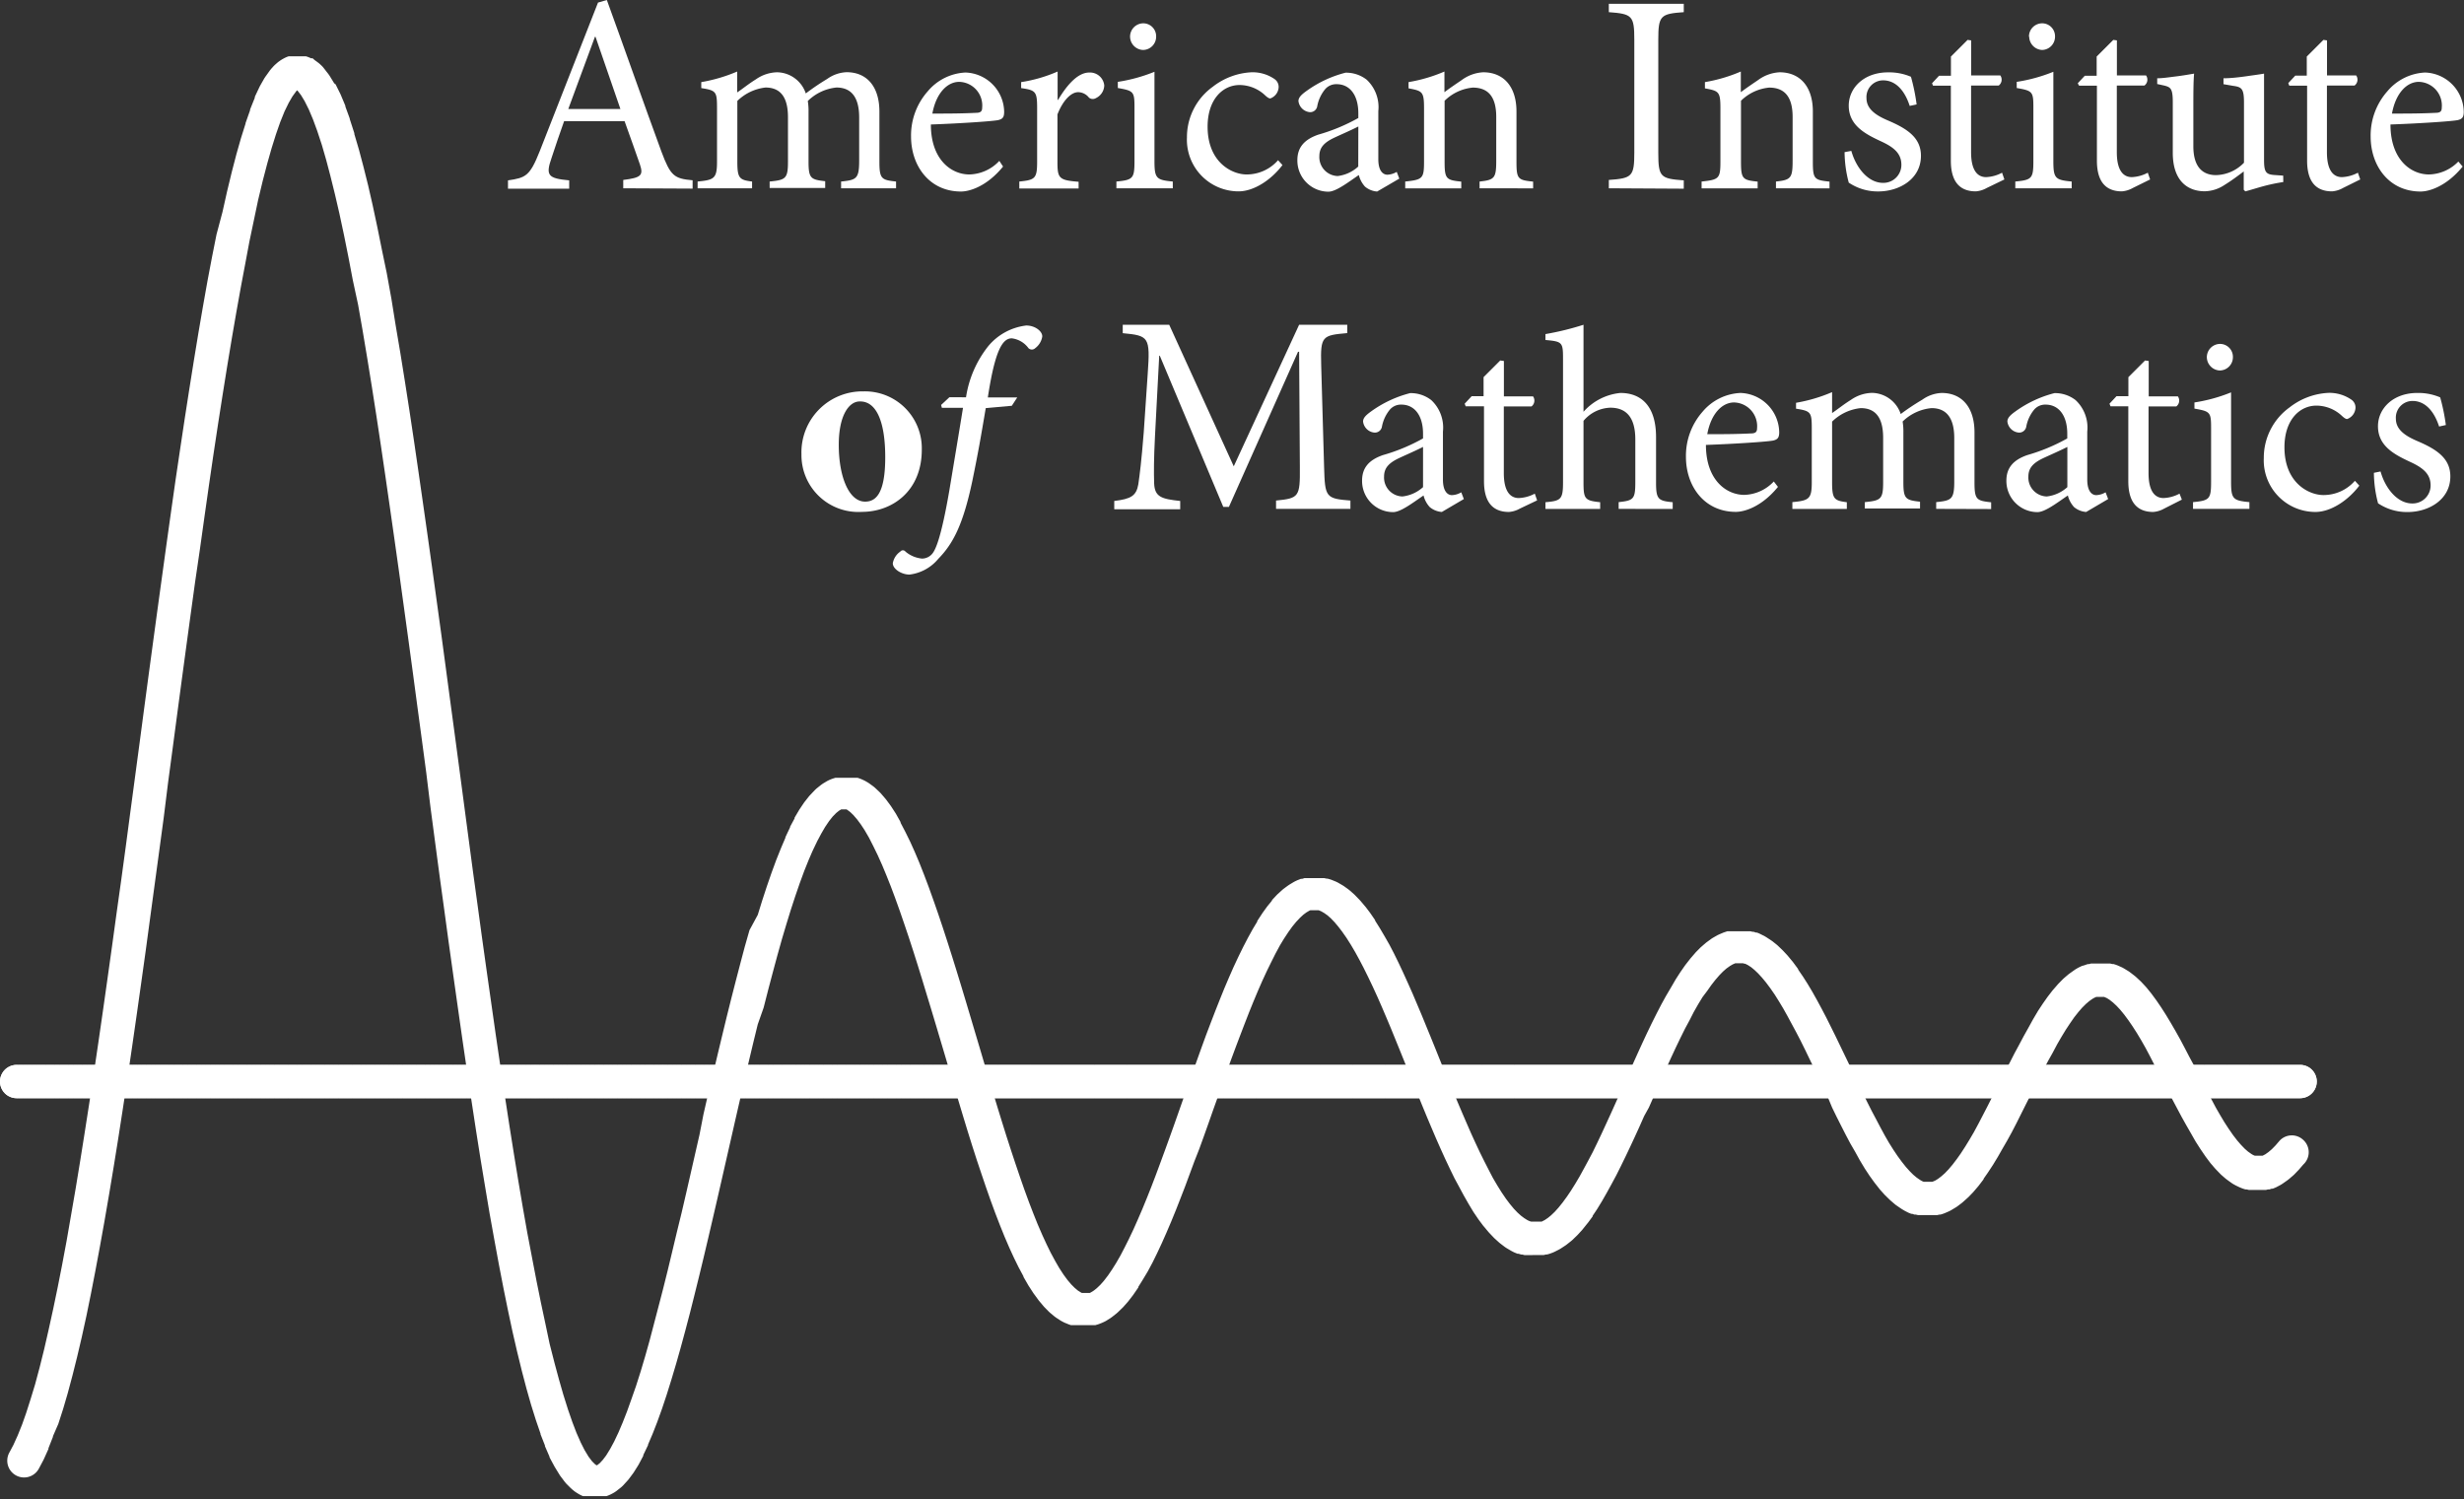 <svg xmlns="http://www.w3.org/2000/svg" xmlns:xlink="http://www.w3.org/1999/xlink" viewBox="0 0 295.88 180.06"><rect x="0" y="0" width="295.88" height="180.06" fill="#333333" stroke="none"/><defs><style>.cls-1{fill:#fff;}.cls-2{clip-path:url(#clip-path);}</style><clipPath id="clip-path"><path class="cls-1" d="M276.22,127.88H2a2,2,0,0,0,0,4h274.2a2,2,0,0,0,0-4Z"/></clipPath></defs><title>Artboard 2</title><g id="Layer_2" data-name="Layer 2"><path class="cls-1" d="M74.84,22.61v-1c2.14-.27,2.45-.54,2-1.87S75.73,16.62,75,14.55H67.74c-.54,1.53-1.05,3-1.5,4.39-.75,2.14-.44,2.48,2.11,2.72v1H61v-1c2.14-.31,2.62-.51,3.81-3.5l7-17.85L72.87,0C75,5.85,77.26,12.31,79.43,18.22c1.09,2.92,1.53,3.23,3.74,3.43v1ZM71.51,4.42h-.07c-1.09,2.92-2.18,5.88-3.2,8.67H74.5Z"/><path class="cls-1" d="M101,22.61V21.8c1.83-.19,2.17-.31,2.17-2.51V14.11c0-2.2-.77-3.6-2.73-3.6A5.71,5.71,0,0,0,97,12.13a7.2,7.2,0,0,1,.09,1.3v6c0,2,.28,2.14,2,2.33v.81H92.42V21.8c1.92-.19,2.2-.34,2.2-2.39V14.08c0-2.29-.81-3.57-2.7-3.57a5.77,5.77,0,0,0-3.38,1.61v7.29c0,2,.25,2.2,1.77,2.39v.81H83.77V21.8c2-.19,2.33-.37,2.33-2.39V13c0-2-.09-2.14-1.89-2.42V9.86a18.92,18.92,0,0,0,4.31-1.27V11.1c.65-.43,1.33-1,2.26-1.58a4.61,4.61,0,0,1,2.54-.84,3.7,3.7,0,0,1,3.44,2.54,29.21,29.21,0,0,1,2.57-1.74,4.29,4.29,0,0,1,2.33-.81c2.42,0,3.94,1.71,3.94,4.74v6c0,2.08.25,2.2,2,2.39v.81Z"/><path class="cls-1" d="M120.45,20c-2,2.45-4.09,3-5.05,3-3.81,0-6-3.1-6-6.6a8,8,0,0,1,2-5.43,6.29,6.29,0,0,1,4.53-2.26h0a4.8,4.8,0,0,1,4.65,4.71c0,.62-.15.87-.71,1s-4.4.4-8.09.53c0,4.22,2.45,6,4.62,6A5.07,5.07,0,0,0,120,19.32ZM115.18,9.83c-1.39,0-2.76,1.3-3.22,3.81,1.74,0,3.44,0,5.24-.09.56,0,.74-.19.74-.62a2.84,2.84,0,0,0-2.73-3.1Z"/><path class="cls-1" d="M127.05,12c.93-1.55,2.26-3.29,3.75-3.29a1.72,1.72,0,0,1,1.8,1.55,1.74,1.74,0,0,1-1,1.52.72.72,0,0,1-.84-.06,1.67,1.67,0,0,0-1.3-.65c-.81,0-1.8.93-2.48,2.67v5.67c0,2,.16,2.23,2.54,2.42v.81H122.4V21.8c1.92-.19,2.14-.37,2.14-2.42V13c0-2-.16-2.17-1.92-2.42V9.86A17.54,17.54,0,0,0,127,8.59V12Z"/><path class="cls-1" d="M134.06,22.61V21.8c2-.19,2.17-.37,2.17-2.48V12.9c0-1.89-.09-2-2-2.33V9.83a19.53,19.53,0,0,0,4.4-1.21v10.7c0,2.11.22,2.29,2.2,2.48v.81Zm1.64-18.2a1.6,1.6,0,0,1,1.58-1.61,1.55,1.55,0,0,1,1.55,1.61A1.59,1.59,0,0,1,137.25,6,1.62,1.62,0,0,1,135.7,4.41Z"/><path class="cls-1" d="M154,19.82c-1.36,1.8-3.44,3.16-5.27,3.16a6.2,6.2,0,0,1-6.2-6.48,7.45,7.45,0,0,1,3.1-6.08,8.2,8.2,0,0,1,4.65-1.74h0a4.63,4.63,0,0,1,2.76.81,1.14,1.14,0,0,1,.5,1,1.51,1.51,0,0,1-1,1.33c-.15,0-.31-.09-.59-.34a4.5,4.5,0,0,0-3.1-1.27c-2,0-3.84,1.7-3.84,5,0,4.31,2.95,5.74,4.68,5.74a5,5,0,0,0,3.78-1.71Z"/><path class="cls-1" d="M165.37,23a2.53,2.53,0,0,1-1.46-.59,3.21,3.21,0,0,1-.74-1.39c-1.24.84-2.73,2-3.66,2a3.74,3.74,0,0,1-3.72-3.78c0-1.52.81-2.48,2.51-3.07a22.2,22.2,0,0,0,4.81-2v-.56c0-2.23-1.05-3.5-2.6-3.5a1.75,1.75,0,0,0-1.4.62,4.53,4.53,0,0,0-.93,2,.86.86,0,0,1-.9.74,1.52,1.52,0,0,1-1.36-1.33c0-.46.4-.81,1-1.24a13.84,13.84,0,0,1,4.65-2.17,4,4,0,0,1,2.54.84,4.51,4.51,0,0,1,1.4,3.78v5.77c0,1.4.56,1.86,1.09,1.86a2.36,2.36,0,0,0,1.12-.34l.31.81Zm-2.26-7.81c-.65.34-2.14,1-2.79,1.3-1.21.56-1.89,1.15-1.89,2.26a2.27,2.27,0,0,0,2.2,2.39A4.43,4.43,0,0,0,163.1,20Z"/><path class="cls-1" d="M177.67,22.61V21.8c1.83-.19,2-.43,2-2.57V14.05c0-2.14-.74-3.53-2.82-3.53a5.55,5.55,0,0,0-3.38,1.58v7.29c0,2.11.19,2.23,2,2.42v.81h-6.73V21.8c2.11-.22,2.26-.37,2.26-2.42V13c0-2-.19-2.08-1.86-2.39V9.86a18.64,18.64,0,0,0,4.31-1.27v2.48c.62-.47,1.3-.93,2.08-1.46a4.76,4.76,0,0,1,2.57-.93c2.45,0,4,1.71,4,4.71v6c0,2.11.16,2.23,2,2.42v.81Z"/><path class="cls-1" d="M193.19,22.61v-1c2.79-.2,3.06-.41,3.06-3.3V4.76c0-2.89-.27-3.09-3.06-3.3v-1h9v1c-2.79.2-3.06.41-3.06,3.3v13.6c0,2.92.27,3.09,3.06,3.3v1Z"/><path class="cls-1" d="M213.26,22.61V21.8c1.83-.19,2-.43,2-2.57V14.05c0-2.14-.74-3.53-2.82-3.53a5.55,5.55,0,0,0-3.38,1.58v7.29c0,2.11.19,2.23,2,2.42v.81h-6.73V21.8c2.11-.22,2.26-.37,2.26-2.42V13c0-2-.19-2.08-1.86-2.39V9.86a18.64,18.64,0,0,0,4.31-1.27v2.48c.62-.47,1.3-.93,2.08-1.46a4.76,4.76,0,0,1,2.57-.93c2.45,0,4,1.71,4,4.71v6c0,2.11.16,2.23,2,2.42v.81Z"/><path class="cls-1" d="M229.32,12.72c-.59-1.83-1.67-3.07-3.19-3.07a2,2,0,0,0-2,2.14c0,1.36,1.24,2.11,2.63,2.7,2.33,1,3.91,2.08,3.91,4.22,0,2.82-2.64,4.28-5.12,4.28A6.22,6.22,0,0,1,222,21.93a14.58,14.58,0,0,1-.5-3.66l.81-.15c.56,2,2,3.84,3.81,3.84a2.16,2.16,0,0,0,2.2-2.17c0-1.36-.9-2.11-2.45-2.82C224,16.1,222,15.07,222,12.69c0-2.17,1.86-4,4.71-4a6.66,6.66,0,0,1,2.76.53,23.28,23.28,0,0,1,.68,3.32Z"/><path class="cls-1" d="M238.56,22.58a3.15,3.15,0,0,1-1.3.4c-2,0-3-1.24-3-3.69v-9h-2.14L232,10l.84-.9h1.43V6.79l2-2,.43.06V9.06h3.5a.88.88,0,0,1-.19,1.21h-3.32v8c0,2.51,1,3,1.8,3a4.44,4.44,0,0,0,1.92-.53l.28.81Z"/><path class="cls-1" d="M242,22.61V21.8c2-.19,2.17-.37,2.17-2.48V12.9c0-1.89-.09-2-2-2.33V9.83a19.54,19.54,0,0,0,4.4-1.21v10.7c0,2.11.22,2.29,2.2,2.48v.81Zm1.64-18.2a1.59,1.59,0,0,1,1.58-1.61,1.55,1.55,0,0,1,1.55,1.61A1.59,1.59,0,0,1,245.22,6,1.62,1.62,0,0,1,243.67,4.41Z"/><path class="cls-1" d="M256.1,22.58a3.15,3.15,0,0,1-1.3.4c-2,0-3-1.24-3-3.69v-9h-2.14L249.5,10l.84-.9h1.43V6.79l2-2,.43.06V9.06h3.5a.88.88,0,0,1-.19,1.21h-3.32v8c0,2.51,1,3,1.8,3a4.44,4.44,0,0,0,1.92-.53l.28.81Z"/><path class="cls-1" d="M274.18,21.86a22,22,0,0,0-2.39.5c-.81.22-1.58.47-2.17.62l-.19-.19v-2.2c-.71.53-1.43,1.08-2.29,1.61a4.43,4.43,0,0,1-2.39.77c-2.08,0-3.84-1.27-3.84-4.62V12.28c0-1.64-.25-1.8-1-2l-.87-.19V9.4c.65,0,1.4-.12,2.23-.22s1.67-.25,2.2-.34c-.09,1-.09,2.42-.09,4.53v4.19c0,2.73,1.33,3.47,2.73,3.47a4.82,4.82,0,0,0,3.35-1.49V12.31c0-1.67-.28-1.86-1.3-2L267,10.11V9.4c.84,0,1.89-.12,2.79-.25s1.61-.22,2.08-.31V19.2c0,1.55.25,1.77,1.43,1.83l.87.06Z"/><path class="cls-1" d="M281.34,22.58a3.15,3.15,0,0,1-1.3.4c-2,0-3-1.24-3-3.69v-9h-2.14l-.12-.31.84-.9H277V6.79l2-2,.43.06V9.06h3.5a.88.88,0,0,1-.19,1.21h-3.32v8c0,2.51,1,3,1.8,3a4.44,4.44,0,0,0,1.92-.53l.28.81Z"/><path class="cls-1" d="M295.72,20c-2,2.45-4.09,3-5.05,3-3.81,0-6-3.1-6-6.6a8,8,0,0,1,2-5.43,6.29,6.29,0,0,1,4.53-2.26h0a4.8,4.8,0,0,1,4.65,4.71c0,.62-.16.87-.71,1s-4.4.4-8.09.53c0,4.22,2.45,6,4.62,6a5.06,5.06,0,0,0,3.53-1.55ZM290.45,9.83c-1.4,0-2.76,1.3-3.22,3.81,1.74,0,3.44,0,5.24-.09.56,0,.74-.19.74-.62a2.84,2.84,0,0,0-2.73-3.1Z"/><path class="cls-1" d="M103.69,47a6.83,6.83,0,0,1,7,7c0,5-3.57,7.47-7.19,7.47a6.83,6.83,0,0,1-7.26-6.91A7.32,7.32,0,0,1,103.66,47Zm-.46,1.21c-1.27,0-2.51,1.64-2.51,5.21,0,3.81,1.21,6.82,3.16,6.82,1.18,0,2.42-.77,2.42-5.33,0-4.31-1.08-6.7-3-6.7Z"/><path class="cls-1" d="M116,47.71a13,13,0,0,1,2.67-6.14,7,7,0,0,1,4.56-2.48c1.15,0,2,.78,1.92,1.36a2.16,2.16,0,0,1-.84,1.36.58.58,0,0,1-.81,0,2.92,2.92,0,0,0-2-1.18c-1.08,0-2,1.3-2.88,7.1h3.53l-.65,1-3.13.28c-.56,3.32-.9,5.3-1.61,8.74-1.12,5.3-2.33,7.56-4.09,9.36A5.31,5.31,0,0,1,109.21,69c-.93,0-2-.65-2-1.36a2.15,2.15,0,0,1,.9-1.4.39.39,0,0,1,.62,0,3.59,3.59,0,0,0,2,.84,1.62,1.62,0,0,0,1.27-.65c.34-.47,1-1.74,2-7.54.71-4.28,1.15-6.88,1.64-9.92h-2.54l-.09-.34,1-.93Z"/><path class="cls-1" d="M153.23,61.11v-1c2.75-.27,2.89-.44,2.86-4L156,42.24h-.13l-8.3,18.63h-.68l-7.62-18.15h-.07l-.51,9.69c-.14,2.79-.14,4.28-.1,5.64.07,1.63.88,1.87,3.13,2.11v1h-7.92v-1c2-.24,2.65-.61,2.89-2,.17-1.19.37-2.69.65-6.22l.48-7.07c.31-4.42.14-4.56-3-4.86V39h5.58l7.75,17L156,39h5.78v1c-3,.27-3.23.34-3.13,3.84L159,56.11c.1,3.6.2,3.77,3.16,4v1Z"/><path class="cls-1" d="M173.14,61.48a2.53,2.53,0,0,1-1.46-.59,3.21,3.21,0,0,1-.74-1.39c-1.24.84-2.73,2-3.66,2a3.74,3.74,0,0,1-3.72-3.78c0-1.52.8-2.48,2.51-3.07a22.23,22.23,0,0,0,4.81-2v-.56c0-2.23-1.05-3.5-2.6-3.5a1.75,1.75,0,0,0-1.4.62,4.53,4.53,0,0,0-.93,2,.86.86,0,0,1-.9.74,1.51,1.51,0,0,1-1.37-1.33c0-.46.4-.81,1-1.24a13.85,13.85,0,0,1,4.65-2.17,4,4,0,0,1,2.54.84,4.51,4.51,0,0,1,1.4,3.78v5.77c0,1.4.56,1.86,1.08,1.86a2.36,2.36,0,0,0,1.12-.34l.31.81Zm-2.26-7.81c-.65.34-2.14,1-2.79,1.3-1.21.56-1.89,1.15-1.89,2.26a2.27,2.27,0,0,0,2.2,2.39,4.43,4.43,0,0,0,2.48-1.12Z"/><path class="cls-1" d="M182.5,61.08a3.16,3.16,0,0,1-1.3.4c-2,0-3-1.24-3-3.69v-9H176l-.12-.31.84-.9h1.43V45.29l2-2,.44.06v4.25h3.5a.88.88,0,0,1-.19,1.21h-3.32v8c0,2.51,1,3,1.8,3a4.45,4.45,0,0,0,1.92-.53l.28.81Z"/><path class="cls-1" d="M194.37,61.11V60.3c1.8-.19,2-.37,2-2.39V52.77c0-2.54-1-3.81-3-3.81a4.38,4.38,0,0,0-3.22,1.58v7.38c0,2,.15,2.2,2,2.39v.81h-6.57l0-.81c1.86-.16,2.11-.34,2.11-2.39V43.12c0-2-.06-2.11-2.11-2.29v-.71A33.76,33.76,0,0,0,190.15,39V49.45a6.79,6.79,0,0,1,4.43-2.26c2.51,0,4.28,1.58,4.28,5.3v5.43c0,2,.22,2.23,2,2.39v.81Z"/><path class="cls-1" d="M213.5,58.47c-2,2.45-4.09,3-5.05,3-3.81,0-6-3.1-6-6.6a8,8,0,0,1,2-5.43A6.29,6.29,0,0,1,209,47.19h0a4.8,4.8,0,0,1,4.65,4.71c0,.62-.16.87-.71,1s-4.4.4-8.09.53c0,4.22,2.45,6,4.62,6A5.06,5.06,0,0,0,213,57.82Zm-5.27-10.14c-1.4,0-2.76,1.3-3.22,3.81,1.74,0,3.44,0,5.24-.09.56,0,.74-.19.74-.62a2.85,2.85,0,0,0-2.73-3.1Z"/><path class="cls-1" d="M232.5,61.11V60.3c1.83-.19,2.17-.31,2.17-2.51V52.61c0-2.2-.78-3.6-2.73-3.6a5.71,5.71,0,0,0-3.47,1.61,7.41,7.41,0,0,1,.09,1.3v6c0,2,.28,2.14,2,2.33v.81h-6.63V60.3c1.92-.19,2.2-.34,2.2-2.39V52.58c0-2.29-.81-3.57-2.7-3.57A5.76,5.76,0,0,0,220,50.63v7.29c0,2,.25,2.2,1.77,2.39v.81h-6.54V60.3c2-.19,2.33-.37,2.33-2.39V51.5c0-2-.09-2.14-1.89-2.42v-.71A19,19,0,0,0,220,47.09V49.6c.65-.43,1.33-1,2.26-1.58a4.6,4.6,0,0,1,2.54-.84,3.7,3.7,0,0,1,3.44,2.54A28.88,28.88,0,0,1,230.83,48a4.29,4.29,0,0,1,2.33-.81c2.42,0,3.94,1.71,3.94,4.74v6c0,2.08.25,2.2,2,2.39v.81Z"/><path class="cls-1" d="M250.51,61.48a2.53,2.53,0,0,1-1.46-.59,3.24,3.24,0,0,1-.74-1.39c-1.24.84-2.73,2-3.66,2a3.74,3.74,0,0,1-3.72-3.78c0-1.52.81-2.48,2.51-3.07a22.24,22.24,0,0,0,4.8-2v-.56c0-2.23-1.05-3.5-2.6-3.5a1.74,1.74,0,0,0-1.39.62,4.51,4.51,0,0,0-.93,2,.86.86,0,0,1-.9.74,1.51,1.51,0,0,1-1.37-1.33c0-.46.4-.81,1-1.24a13.86,13.86,0,0,1,4.65-2.17,4,4,0,0,1,2.54.84,4.51,4.51,0,0,1,1.4,3.78v5.77c0,1.4.56,1.86,1.08,1.86a2.36,2.36,0,0,0,1.12-.34l.31.81Zm-2.26-7.81c-.65.34-2.14,1-2.79,1.3-1.21.56-1.89,1.15-1.89,2.26a2.27,2.27,0,0,0,2.2,2.39,4.43,4.43,0,0,0,2.48-1.12Z"/><path class="cls-1" d="M259.87,61.08a3.16,3.16,0,0,1-1.3.4c-2,0-3-1.24-3-3.69v-9h-2.14l-.12-.31.84-.9h1.43V45.29l2-2,.44.06v4.25h3.5a.88.88,0,0,1-.19,1.21H258v8c0,2.51,1,3,1.8,3a4.45,4.45,0,0,0,1.92-.53L262,60Z"/><path class="cls-1" d="M263.34,61.11V60.3c2-.19,2.17-.37,2.17-2.48V51.4c0-1.89-.09-2-2-2.33v-.74a19.5,19.5,0,0,0,4.4-1.21v10.7c0,2.11.22,2.29,2.2,2.48v.81ZM265,42.91a1.6,1.6,0,0,1,1.58-1.61,1.55,1.55,0,0,1,1.55,1.61,1.59,1.59,0,0,1-1.58,1.58A1.62,1.62,0,0,1,265,42.91Z"/><path class="cls-1" d="M283.31,58.32c-1.36,1.8-3.44,3.16-5.27,3.16a6.2,6.2,0,0,1-6.2-6.48,7.45,7.45,0,0,1,3.1-6.08,8.2,8.2,0,0,1,4.65-1.74h0a4.63,4.63,0,0,1,2.76.81,1.14,1.14,0,0,1,.5,1,1.51,1.51,0,0,1-1,1.33c-.15,0-.31-.09-.59-.34a4.5,4.5,0,0,0-3.1-1.27c-2,0-3.84,1.7-3.84,5,0,4.31,2.95,5.74,4.68,5.74a5,5,0,0,0,3.78-1.71Z"/><path class="cls-1" d="M292.89,51.22c-.59-1.83-1.67-3.07-3.19-3.07a2,2,0,0,0-2,2.14c0,1.36,1.24,2.11,2.63,2.7,2.33,1,3.91,2.08,3.91,4.22,0,2.82-2.64,4.28-5.12,4.28a6.22,6.22,0,0,1-3.56-1.05,14.63,14.63,0,0,1-.5-3.66l.8-.16c.56,2,2,3.84,3.81,3.84a2.16,2.16,0,0,0,2.2-2.17c0-1.36-.9-2.11-2.45-2.82-1.86-.87-3.87-1.89-3.87-4.28,0-2.17,1.86-4,4.71-4a6.67,6.67,0,0,1,2.76.53,23.42,23.42,0,0,1,.68,3.32Z"/><path class="cls-1" d="M276.22,127.88H2a2,2,0,0,0,0,4h274.2a2,2,0,0,0,0-4Z"/><g class="cls-2"><rect class="cls-1" y="127.88" width="0.55" height="4.03"/><rect class="cls-1" x="0.55" y="127.88" width="0.55" height="4.03"/><rect class="cls-1" x="1.1" y="127.88" width="0.55" height="4.03"/><rect class="cls-1" x="1.65" y="127.88" width="0.55" height="4.03"/><rect class="cls-1" x="2.2" y="127.88" width="0.55" height="4.03"/><rect class="cls-1" x="2.75" y="127.88" width="0.55" height="4.03"/><rect class="cls-1" x="3.3" y="127.88" width="0.55" height="4.03"/><rect class="cls-1" x="3.84" y="127.88" width="0.55" height="4.03"/><rect class="cls-1" x="4.39" y="127.88" width="0.55" height="4.03"/><rect class="cls-1" x="4.94" y="127.88" width="0.55" height="4.03"/><rect class="cls-1" x="5.49" y="127.88" width="0.55" height="4.03"/><rect class="cls-1" x="6.04" y="127.88" width="0.55" height="4.03"/><rect class="cls-1" x="6.59" y="127.88" width="0.55" height="4.03"/><rect class="cls-1" x="7.14" y="127.88" width="0.55" height="4.03"/><rect class="cls-1" x="7.69" y="127.88" width="0.55" height="4.03"/><rect class="cls-1" x="8.24" y="127.88" width="0.55" height="4.03"/><rect class="cls-1" x="8.79" y="127.88" width="0.55" height="4.03"/><rect class="cls-1" x="9.34" y="127.88" width="0.55" height="4.03"/><rect class="cls-1" x="9.89" y="127.88" width="0.55" height="4.03"/><rect class="cls-1" x="10.44" y="127.88" width="0.55" height="4.03"/><rect class="cls-1" x="10.99" y="127.88" width="0.55" height="4.03"/><rect class="cls-1" x="11.53" y="127.88" width="0.55" height="4.03"/><rect class="cls-1" x="12.08" y="127.88" width="0.55" height="4.03"/><rect class="cls-1" x="12.63" y="127.88" width="0.55" height="4.03"/><rect class="cls-1" x="13.18" y="127.88" width="0.55" height="4.03"/><rect class="cls-1" x="13.73" y="127.88" width="0.55" height="4.03"/><rect class="cls-1" x="14.28" y="127.88" width="0.55" height="4.03"/><rect class="cls-1" x="14.83" y="127.88" width="0.55" height="4.03"/><rect class="cls-1" x="15.38" y="127.88" width="0.55" height="4.03"/><rect class="cls-1" x="15.93" y="127.88" width="0.55" height="4.03"/><rect class="cls-1" x="16.48" y="127.88" width="0.55" height="4.03"/><rect class="cls-1" x="17.03" y="127.88" width="0.55" height="4.03"/><rect class="cls-1" x="17.58" y="127.88" width="0.55" height="4.03"/><rect class="cls-1" x="18.13" y="127.88" width="0.55" height="4.03"/><rect class="cls-1" x="18.68" y="127.88" width="0.55" height="4.03"/><rect class="cls-1" x="19.22" y="127.88" width="0.55" height="4.03"/><rect class="cls-1" x="19.77" y="127.88" width="0.55" height="4.03"/><rect class="cls-1" x="20.32" y="127.88" width="0.55" height="4.03"/><rect class="cls-1" x="20.87" y="127.88" width="0.55" height="4.03"/><rect class="cls-1" x="21.42" y="127.88" width="0.55" height="4.03"/><rect class="cls-1" x="21.97" y="127.88" width="0.55" height="4.03"/><rect class="cls-1" x="22.52" y="127.88" width="0.55" height="4.03"/><rect class="cls-1" x="23.07" y="127.88" width="0.55" height="4.03"/><rect class="cls-1" x="23.62" y="127.88" width="0.55" height="4.03"/><rect class="cls-1" x="24.17" y="127.88" width="0.55" height="4.03"/><rect class="cls-1" x="24.72" y="127.88" width="0.55" height="4.03"/><rect class="cls-1" x="25.27" y="127.88" width="0.55" height="4.03"/><rect class="cls-1" x="25.82" y="127.88" width="0.55" height="4.03"/><rect class="cls-1" x="26.37" y="127.88" width="0.55" height="4.03"/><rect class="cls-1" x="26.91" y="127.88" width="0.55" height="4.03"/><rect class="cls-1" x="27.46" y="127.88" width="0.55" height="4.03"/><rect class="cls-1" x="28.01" y="127.88" width="0.55" height="4.03"/><rect class="cls-1" x="28.56" y="127.88" width="0.55" height="4.03"/><rect class="cls-1" x="29.11" y="127.88" width="0.55" height="4.03"/><rect class="cls-1" x="29.66" y="127.88" width="0.55" height="4.03"/><rect class="cls-1" x="30.21" y="127.88" width="0.55" height="4.03"/><rect class="cls-1" x="30.76" y="127.88" width="0.55" height="4.03"/><rect class="cls-1" x="31.31" y="127.88" width="0.55" height="4.03"/><rect class="cls-1" x="31.86" y="127.88" width="0.55" height="4.03"/><rect class="cls-1" x="32.41" y="127.88" width="0.55" height="4.03"/><rect class="cls-1" x="32.96" y="127.88" width="0.55" height="4.03"/><rect class="cls-1" x="33.51" y="127.88" width="0.55" height="4.03"/><rect class="cls-1" x="34.05" y="127.88" width="0.55" height="4.03"/><rect class="cls-1" x="34.6" y="127.88" width="0.55" height="4.03"/><rect class="cls-1" x="35.15" y="127.88" width="0.55" height="4.03"/><rect class="cls-1" x="35.7" y="127.88" width="0.55" height="4.03"/><rect class="cls-1" x="36.25" y="127.88" width="0.55" height="4.03"/><rect class="cls-1" x="36.8" y="127.88" width="0.55" height="4.03"/><rect class="cls-1" x="37.35" y="127.88" width="0.55" height="4.03"/><rect class="cls-1" x="37.9" y="127.88" width="0.55" height="4.03"/><rect class="cls-1" x="38.45" y="127.88" width="0.55" height="4.03"/><rect class="cls-1" x="39" y="127.88" width="0.55" height="4.03"/><rect class="cls-1" x="39.55" y="127.88" width="0.55" height="4.03"/><rect class="cls-1" x="40.1" y="127.88" width="0.55" height="4.03"/><rect class="cls-1" x="40.65" y="127.88" width="0.55" height="4.03"/><rect class="cls-1" x="41.2" y="127.88" width="0.55" height="4.03"/><rect class="cls-1" x="41.74" y="127.88" width="0.55" height="4.03"/><rect class="cls-1" x="42.29" y="127.88" width="0.55" height="4.03"/><rect class="cls-1" x="42.84" y="127.88" width="0.55" height="4.03"/><rect class="cls-1" x="43.39" y="127.88" width="0.55" height="4.03"/><rect class="cls-1" x="43.94" y="127.88" width="0.55" height="4.03"/><rect class="cls-1" x="44.49" y="127.88" width="0.55" height="4.03"/><rect class="cls-1" x="45.04" y="127.88" width="0.55" height="4.03"/><rect class="cls-1" x="45.59" y="127.88" width="0.55" height="4.03"/><rect class="cls-1" x="46.14" y="127.88" width="0.55" height="4.03"/><rect class="cls-1" x="46.69" y="127.88" width="0.55" height="4.03"/><rect class="cls-1" x="47.24" y="127.88" width="0.55" height="4.03"/><rect class="cls-1" x="47.79" y="127.88" width="0.55" height="4.03"/><rect class="cls-1" x="48.34" y="127.88" width="0.55" height="4.03"/><rect class="cls-1" x="48.89" y="127.88" width="0.55" height="4.03"/><rect class="cls-1" x="49.43" y="127.88" width="0.55" height="4.03"/><rect class="cls-1" x="49.98" y="127.88" width="0.55" height="4.03"/><rect class="cls-1" x="50.53" y="127.88" width="0.55" height="4.03"/><rect class="cls-1" x="51.08" y="127.88" width="0.55" height="4.03"/><rect class="cls-1" x="51.63" y="127.88" width="0.55" height="4.03"/><rect class="cls-1" x="52.18" y="127.88" width="0.55" height="4.03"/><rect class="cls-1" x="52.73" y="127.88" width="0.55" height="4.03"/><rect class="cls-1" x="53.28" y="127.88" width="0.55" height="4.03"/><rect class="cls-1" x="53.83" y="127.88" width="0.55" height="4.03"/><rect class="cls-1" x="54.38" y="127.88" width="0.55" height="4.03"/><rect class="cls-1" x="54.93" y="127.88" width="0.55" height="4.03"/><rect class="cls-1" x="55.48" y="127.88" width="0.55" height="4.03"/><rect class="cls-1" x="56.03" y="127.88" width="0.55" height="4.03"/><rect class="cls-1" x="56.57" y="127.88" width="0.55" height="4.03"/><rect class="cls-1" x="57.12" y="127.88" width="0.55" height="4.03"/><rect class="cls-1" x="57.67" y="127.88" width="0.55" height="4.03"/><rect class="cls-1" x="58.22" y="127.88" width="0.55" height="4.03"/><rect class="cls-1" x="58.77" y="127.88" width="0.55" height="4.03"/><rect class="cls-1" x="59.32" y="127.88" width="0.55" height="4.03"/><rect class="cls-1" x="59.87" y="127.88" width="0.55" height="4.03"/><rect class="cls-1" x="60.42" y="127.88" width="0.55" height="4.03"/><rect class="cls-1" x="60.97" y="127.88" width="0.55" height="4.03"/><rect class="cls-1" x="61.52" y="127.88" width="0.55" height="4.03"/><rect class="cls-1" x="62.07" y="127.88" width="0.55" height="4.03"/><rect class="cls-1" x="62.62" y="127.88" width="0.55" height="4.03"/><rect class="cls-1" x="63.17" y="127.88" width="0.55" height="4.03"/><rect class="cls-1" x="63.72" y="127.88" width="0.55" height="4.03"/><rect class="cls-1" x="64.26" y="127.88" width="0.55" height="4.03"/><rect class="cls-1" x="64.81" y="127.88" width="0.55" height="4.03"/><rect class="cls-1" x="65.36" y="127.88" width="0.55" height="4.03"/><rect class="cls-1" x="65.91" y="127.88" width="0.55" height="4.03"/><rect class="cls-1" x="66.46" y="127.88" width="0.55" height="4.03"/><rect class="cls-1" x="67.01" y="127.88" width="0.55" height="4.03"/><rect class="cls-1" x="67.56" y="127.88" width="0.55" height="4.03"/><rect class="cls-1" x="68.11" y="127.88" width="0.55" height="4.03"/><rect class="cls-1" x="68.66" y="127.88" width="0.55" height="4.03"/><rect class="cls-1" x="69.21" y="127.88" width="0.55" height="4.03"/><rect class="cls-1" x="69.76" y="127.88" width="0.55" height="4.03"/><rect class="cls-1" x="70.31" y="127.88" width="0.55" height="4.03"/><rect class="cls-1" x="70.86" y="127.88" width="0.55" height="4.03"/><rect class="cls-1" x="71.41" y="127.88" width="0.55" height="4.03"/><rect class="cls-1" x="71.95" y="127.88" width="0.55" height="4.03"/><rect class="cls-1" x="72.5" y="127.88" width="0.55" height="4.03"/><rect class="cls-1" x="73.05" y="127.88" width="0.55" height="4.03"/><rect class="cls-1" x="73.6" y="127.88" width="0.55" height="4.03"/><rect class="cls-1" x="74.15" y="127.88" width="0.55" height="4.03"/><rect class="cls-1" x="74.7" y="127.88" width="0.55" height="4.03"/><rect class="cls-1" x="75.25" y="127.88" width="0.55" height="4.03"/><rect class="cls-1" x="75.8" y="127.88" width="0.55" height="4.03"/><rect class="cls-1" x="76.35" y="127.88" width="0.55" height="4.03"/><rect class="cls-1" x="76.9" y="127.88" width="0.55" height="4.03"/><rect class="cls-1" x="77.45" y="127.88" width="0.55" height="4.03"/><rect class="cls-1" x="78" y="127.88" width="0.55" height="4.03"/><rect class="cls-1" x="78.55" y="127.88" width="0.55" height="4.03"/><rect class="cls-1" x="79.1" y="127.88" width="0.55" height="4.03"/><rect class="cls-1" x="79.64" y="127.88" width="0.55" height="4.03"/><rect class="cls-1" x="80.19" y="127.88" width="0.55" height="4.03"/><rect class="cls-1" x="80.74" y="127.88" width="0.55" height="4.03"/><rect class="cls-1" x="81.29" y="127.88" width="0.55" height="4.03"/><rect class="cls-1" x="81.84" y="127.88" width="0.55" height="4.03"/><rect class="cls-1" x="82.39" y="127.88" width="0.55" height="4.03"/><rect class="cls-1" x="82.94" y="127.88" width="0.55" height="4.03"/><rect class="cls-1" x="83.49" y="127.88" width="0.55" height="4.03"/><rect class="cls-1" x="84.04" y="127.88" width="0.55" height="4.03"/><rect class="cls-1" x="84.59" y="127.88" width="0.55" height="4.03"/><rect class="cls-1" x="85.14" y="127.88" width="0.55" height="4.03"/><rect class="cls-1" x="85.69" y="127.88" width="0.55" height="4.03"/><rect class="cls-1" x="86.24" y="127.88" width="0.55" height="4.03"/><rect class="cls-1" x="86.78" y="127.88" width="0.55" height="4.03"/><rect class="cls-1" x="87.33" y="127.88" width="0.55" height="4.03"/><rect class="cls-1" x="87.88" y="127.88" width="0.55" height="4.03"/><rect class="cls-1" x="88.43" y="127.88" width="0.55" height="4.03"/><rect class="cls-1" x="88.98" y="127.88" width="0.55" height="4.03"/><rect class="cls-1" x="89.53" y="127.88" width="0.55" height="4.03"/><rect class="cls-1" x="90.08" y="127.88" width="0.55" height="4.03"/><rect class="cls-1" x="90.63" y="127.88" width="0.55" height="4.03"/><rect class="cls-1" x="91.18" y="127.88" width="0.55" height="4.03"/><rect class="cls-1" x="91.73" y="127.88" width="0.55" height="4.03"/><rect class="cls-1" x="92.28" y="127.88" width="0.55" height="4.03"/><rect class="cls-1" x="92.83" y="127.88" width="0.55" height="4.03"/><rect class="cls-1" x="93.38" y="127.88" width="0.55" height="4.03"/><rect class="cls-1" x="93.93" y="127.88" width="0.55" height="4.03"/><rect class="cls-1" x="94.47" y="127.88" width="0.55" height="4.03"/><rect class="cls-1" x="95.02" y="127.88" width="0.55" height="4.03"/><rect class="cls-1" x="95.57" y="127.88" width="0.55" height="4.03"/><rect class="cls-1" x="96.12" y="127.88" width="0.55" height="4.03"/><rect class="cls-1" x="96.67" y="127.88" width="0.55" height="4.03"/><rect class="cls-1" x="97.22" y="127.88" width="0.55" height="4.03"/><rect class="cls-1" x="97.77" y="127.88" width="0.55" height="4.03"/><rect class="cls-1" x="98.32" y="127.88" width="0.55" height="4.03"/><rect class="cls-1" x="98.87" y="127.88" width="0.55" height="4.03"/><rect class="cls-1" x="99.42" y="127.88" width="0.55" height="4.03"/><rect class="cls-1" x="99.97" y="127.88" width="0.55" height="4.03"/><rect class="cls-1" x="100.52" y="127.88" width="0.55" height="4.03"/><rect class="cls-1" x="101.07" y="127.88" width="0.55" height="4.03"/><rect class="cls-1" x="101.62" y="127.88" width="0.55" height="4.03"/><rect class="cls-1" x="102.16" y="127.88" width="0.55" height="4.03"/><rect class="cls-1" x="102.71" y="127.88" width="0.55" height="4.03"/><rect class="cls-1" x="103.26" y="127.88" width="0.55" height="4.03"/><rect class="cls-1" x="103.81" y="127.88" width="0.55" height="4.03"/><rect class="cls-1" x="104.36" y="127.88" width="0.55" height="4.03"/><rect class="cls-1" x="104.91" y="127.88" width="0.55" height="4.03"/><rect class="cls-1" x="105.46" y="127.88" width="0.55" height="4.03"/><rect class="cls-1" x="106.01" y="127.88" width="0.55" height="4.03"/><rect class="cls-1" x="106.56" y="127.88" width="0.55" height="4.03"/><rect class="cls-1" x="107.11" y="127.88" width="0.55" height="4.03"/><rect class="cls-1" x="107.66" y="127.88" width="0.55" height="4.03"/><rect class="cls-1" x="108.21" y="127.88" width="0.55" height="4.03"/><rect class="cls-1" x="108.76" y="127.88" width="0.55" height="4.03"/><rect class="cls-1" x="109.31" y="127.88" width="0.55" height="4.03"/><rect class="cls-1" x="109.85" y="127.88" width="0.55" height="4.03"/><rect class="cls-1" x="110.4" y="127.88" width="0.55" height="4.03"/><rect class="cls-1" x="110.95" y="127.88" width="0.55" height="4.03"/><rect class="cls-1" x="111.5" y="127.88" width="0.55" height="4.03"/><rect class="cls-1" x="112.05" y="127.88" width="3.88" height="4.03"/><rect class="cls-1" x="115.93" y="127.88" width="3.88" height="4.03"/><rect class="cls-1" x="119.81" y="127.88" width="3.88" height="4.03"/><rect class="cls-1" x="123.68" y="127.88" width="3.88" height="4.03"/><rect class="cls-1" x="127.56" y="127.88" width="3.88" height="4.03"/><rect class="cls-1" x="131.44" y="127.88" width="3.88" height="4.03"/><rect class="cls-1" x="135.32" y="127.88" width="3.88" height="4.03"/><rect class="cls-1" x="139.19" y="127.88" width="3.88" height="4.03"/><rect class="cls-1" x="143.07" y="127.88" width="3.88" height="4.03"/><rect class="cls-1" x="146.95" y="127.88" width="3.88" height="4.03"/><rect class="cls-1" x="150.83" y="127.88" width="3.88" height="4.03"/><rect class="cls-1" x="154.7" y="127.88" width="3.88" height="4.03"/><rect class="cls-1" x="158.58" y="127.88" width="3.88" height="4.03"/><rect class="cls-1" x="162.46" y="127.88" width="3.88" height="4.03"/><rect class="cls-1" x="166.34" y="127.88" width="3.88" height="4.03"/><rect class="cls-1" x="170.21" y="127.88" width="3.88" height="4.03"/><rect class="cls-1" x="174.09" y="127.88" width="3.88" height="4.03"/><rect class="cls-1" x="177.97" y="127.88" width="3.88" height="4.03"/><rect class="cls-1" x="181.85" y="127.88" width="3.88" height="4.03"/><rect class="cls-1" x="185.72" y="127.88" width="3.88" height="4.03"/><rect class="cls-1" x="189.6" y="127.88" width="3.88" height="4.03"/><rect class="cls-1" x="193.48" y="127.88" width="3.88" height="4.03"/><rect class="cls-1" x="197.36" y="127.88" width="3.88" height="4.03"/><rect class="cls-1" x="201.23" y="127.88" width="3.88" height="4.03"/><rect class="cls-1" x="205.11" y="127.88" width="2.71" height="4.03"/><rect class="cls-1" x="207.82" y="127.88" width="2.71" height="4.03"/><rect class="cls-1" x="210.53" y="127.88" width="2.71" height="4.03"/><rect class="cls-1" x="213.24" y="127.88" width="2.71" height="4.03"/><rect class="cls-1" x="215.94" y="127.88" width="2.71" height="4.03"/><rect class="cls-1" x="218.65" y="127.88" width="2.71" height="4.03"/><rect class="cls-1" x="221.36" y="127.88" width="2.71" height="4.03"/><rect class="cls-1" x="224.07" y="127.88" width="2.71" height="4.03"/><rect class="cls-1" x="226.78" y="127.88" width="2.71" height="4.03"/><rect class="cls-1" x="229.48" y="127.88" width="2.71" height="4.03"/><rect class="cls-1" x="232.19" y="127.88" width="2.71" height="4.03"/><rect class="cls-1" x="234.9" y="127.88" width="2.71" height="4.03"/><rect class="cls-1" x="237.61" y="127.88" width="2.71" height="4.03"/><rect class="cls-1" x="240.32" y="127.88" width="2.71" height="4.03"/><rect class="cls-1" x="243.02" y="127.88" width="2.71" height="4.03"/><rect class="cls-1" x="245.73" y="127.88" width="2.71" height="4.03"/><rect class="cls-1" x="248.44" y="127.88" width="2.71" height="4.03"/><rect class="cls-1" x="251.15" y="127.88" width="2.71" height="4.03"/><rect class="cls-1" x="253.86" y="127.88" width="2.71" height="4.03"/><rect class="cls-1" x="256.56" y="127.88" width="2.71" height="4.03"/><rect class="cls-1" x="259.27" y="127.88" width="2.71" height="4.03"/><rect class="cls-1" x="261.98" y="127.88" width="2.71" height="4.03"/><rect class="cls-1" x="264.69" y="127.88" width="2.71" height="4.03"/><rect class="cls-1" x="267.4" y="127.88" width="2.71" height="4.03"/><rect class="cls-1" x="270.11" y="127.88" width="2.71" height="4.03"/><rect class="cls-1" x="272.81" y="127.88" width="2.71" height="4.03"/><rect class="cls-1" x="275.52" y="127.88" width="2.71" height="4.03"/></g><path class="cls-1" d="M276.52,136.84a2,2,0,0,0-2.84.21l-.43.5-.45.46-.4.34-.38.27-.33.17-.09,0-.12,0-.11,0H271l-.12,0-.11,0-.13-.05-.16-.08-.13-.08-.41-.29-.4-.35-.46-.48-.44-.51-.5-.65-.54-.78-.5-.77-.52-.87-.5-.87-.53-1-.55-1-.52-1L264,129l-.57-1.1-.54-1-.56-1.08-.53-1-.56-1-.58-1-.56-.93-.58-.91-.56-.82-.58-.79-.06-.08-.56-.69-.08-.09-.53-.57-.1-.1-.55-.51-.14-.12-.57-.44-.17-.12-.54-.33-.23-.13-.56-.25-.21-.08-.29-.09-.14,0-.26-.06-.11,0-.12,0-.1,0-.13,0h-1.25l-.14,0-.14,0-.18,0-.13,0-.26.07-.14,0-.26.09-.14.05L250,116l-.13.06-.27.13-.11.06-.29.17-.14.1-.52.37-.15.11-.54.46-.12.11-.56.57-.09.1-.53.61-.07.08-.55.71-.06.08-.57.81-.58.88-.59,1-.55,1-.56,1-.58,1.09-.54,1-.56,1.1-.53,1-.54,1.09-.56,1.13-.53,1-.54,1.07-.56,1.08-.52,1-.54,1-.51.87-.52.85-.54.83-.46.65-.51.67-.49.58-.45.47-.42.37-.39.3-.34.21-.35.15-.11,0-.14,0h-.51l-.15,0-.13,0-.15-.06-.17-.09-.13-.08-.39-.27-.42-.35-.4-.4-.47-.52-.5-.63-.5-.68-.51-.76-.54-.86-.5-.87-.54-1-.5-.95-.53-1-.56-1.11-.52-1.07-.55-1.14-.51-1.08-.54-1.13-.57-1.18-.53-1.1-.55-1.14-.58-1.17-.54-1.08-.57-1.09-.54-1-.56-1,0,0v0l-.56-.94-.56-.88-.59-.86,0-.06-.57-.77-.06-.08-.54-.65-.07-.09-.56-.6-.09-.09-.52-.5-.12-.11-.55-.44-.16-.11-.56-.37-.2-.12-.53-.27-.17-.08-.25-.1-.12,0-.27-.09-.13,0-.25-.06-.13,0-.14,0-.19,0h-1.39l-.16,0-.14,0-.13,0-.19,0-.07,0-.13,0-.12,0-.27.09-.18.06-.52.22-.23.11-.54.31-.17.11-.56.41-.14.11-.53.46-.11.1-.55.56-.05.06,0,0-.57.66-.07.09-.54.69-.05.07-.55.79-.56.87-.58,1-.59,1-.55,1-.57,1.1-.59,1.18-.55,1.14-.57,1.22-.53,1.16-.55,1.22-.57,1.28-.53,1.2-.55,1.25-.52,1.17-.54,1.2-.56,1.22-.52,1.13-.54,1.14-.56,1.15-.53,1-.54,1-.5.91-.52.88-.54.86-.46.68-.52.71-.49.61-.45.5-.45.43-.38.31-.37.25-.37.19-.12,0-.14,0-.15,0H184l-.14,0-.17-.05-.14-.06-.14-.07-.37-.23-.4-.3-.41-.37-.44-.46-.49-.59-.46-.61-.53-.78-.53-.85-.51-.87-.52-1-.51-1-.53-1.07-.55-1.17-.52-1.14-.54-1.24-.51-1.18-.54-1.27-.55-1.34L174,130l-.54-1.35-.57-1.41-.53-1.32-.56-1.38-.53-1.29-.54-1.32-.57-1.35-.53-1.25-.56-1.26-.58-1.28-.55-1.17-.57-1.16v0l-.52-1-.57-1-.59-1-.57-.91,0-.06-.55-.8-.05-.07-.52-.69-.07-.08-.54-.64-.09-.1-.56-.58-.11-.11-.53-.47-.15-.12-.55-.4-.19-.12-.57-.33-.23-.11-.54-.22-.22-.07-.25-.07-.12,0-.27-.06-.16,0-.13,0-.15,0h-1.21l-.15,0-.21,0-.08,0-.13,0-.14,0-.29.09-.15,0-.28.11-.13.05-.26.12-.17.09-.55.33-.19.13-.53.39-.15.13-.54.49-.11.11-.56.6,0,.06,0,0-.53.65-.07.09-.55.76-.05.08-.57.87,0,.07-.54.9-.59,1.07-.55,1.06-.57,1.16-.59,1.26-.55,1.25-.57,1.34-.53,1.31-.55,1.39-.57,1.48-.54,1.42-.55,1.51-.57,1.59-.54,1.51-.56,1.57-.52,1.48-.54,1.54-.56,1.59-.53,1.48-.55,1.52-.57,1.55-.53,1.43-.55,1.44-.52,1.31-.54,1.32-.56,1.3-.52,1.17-.54,1.14-.5,1-.52,1-.53.92-.47.75-.49.72-.49.64-.44.5-.44.42-.34.27-.37.23-.12.06-.1,0-.13,0h0l-.08,0h-.41l-.13,0-.1,0-.15-.08-.33-.21-.38-.32-.43-.43-.43-.51-.48-.65-.52-.8-.48-.83-.54-1-.49-1-.52-1.13-.55-1.27-.51-1.27-.54-1.4-.56-1.53-.52-1.49-.55-1.62-.52-1.57-.54-1.67-.56-1.79-.53-1.72-.55-1.82-.52-1.72h0l-.54-1.82-.56-1.89-.53-1.78-.55-1.85-.57-1.91-.54-1.79-.56-1.83-.53-1.7-.55-1.73-.57-1.75-.54-1.61-.56-1.61-.58-1.62-.55-1.46-.57-1.45-.54-1.28-.57-1.27-.6-1.22-.56-1.07,0-.08-.56-1-.05-.08-.52-.8-.07-.1-.54-.73-.1-.12-.56-.65-.13-.13-.53-.5-.19-.16-.55-.4-.19-.12-.26-.15-.14-.07-.28-.13-.2-.08-.29-.1-.08,0-.12,0-.18,0-.14,0-.21,0h-1.29l-.13,0-.08,0h-.07l-.2,0-.17,0-.29.09-.17.06-.27.11-.24.12-.52.31-.24.17-.55.44-.18.17-.56.59-.13.14-.53.67-.09.12-.55.82-.06.1-.52.88,0,.09-.54,1,0,.07-.56,1.18,0,.07-.52,1.22-.57,1.42-.58,1.58-.55,1.59-.57,1.74-.53,1.71L90,111.7l-.57,2-.53,2-.55,2.11L87.79,120l-.54,2.17-.56,2.31-.53,2.21-.55,2.33L85,131.51l-.53,2.32L84,136.25l-.52,2.28-.54,2.37-.56,2.45-.53,2.28L81.27,148l-.57,2.39-.53,2.21-.56,2.24-.52,2-.54,2.06L78,161l-.52,1.85h0l-.54,1.82-.57,1.79L75.83,168l-.54,1.51-.51,1.3-.5,1.18-.53,1.12-.48.89-.48.78-.4.53-.37.4-.32.25-.07,0-.11-.07-.08-.06-.35-.35-.41-.54-.48-.79-.46-.91-.52-1.18-.49-1.28-.53-1.53-.55-1.75-.52-1.81-.54-2L66,161.38,65.5,159l-.55-2.58-.52-2.57-.54-2.81L63.31,148l-.53-3-.55-3.25-.52-3.18-.54-3.4-.56-3.65L60.08,128l-.55-3.75-.57-4-.54-3.8-.56-4-.52-3.82-.55-4-.56-4.21-.53-4-.55-4.15-.52-3.9-.54-4-.56-4.19L53,76.24l-.55-4-.57-4.14-.54-3.84-.56-3.93-.52-3.62L49.72,53l-.56-3.73-.53-3.41-.55-3.43L47.5,39,47,35.88l-.56-3.09L45.86,30l-.55-2.73-.57-2.67-.54-2.36L43.64,20l-.53-2-.56-1.9V16L42,14.3l0-.06-.53-1.45,0-.09-.55-1.31-.05-.11-.57-1.15L40.13,10l-.54-.88-.13-.19-.55-.71L38.73,8l-.29-.28-.15-.13L38,7.37l-.21-.15L37.54,7,37.35,7l-.13-.06-.16-.07-.14-.05-.19-.06-.15,0-.13,0h-.08l-.13,0-.15,0H35.4l-.15,0h0l-.09,0h-.07l-.1,0-.16,0-.08,0-.08,0-.18.06-.14.06-.21.1-.27.15-.22.14-.25.18-.14.12L33,7.8l-.15.15-.28.31-.14.17-.56.78-.12.18-.53.93-.07.14-.55,1.16,0,.11-.57,1.42,0,.09-.54,1.53,0,.06-.56,1.78-.54,1.9-.56,2.15v0h0l-.57,2.36-.54,2.42L26,28.15l-.53,2.66-.55,2.9-.56,3.15-.53,3.09-.55,3.34-.57,3.58-.54,3.48-.56,3.72-.53,3.57-.54,3.8-.56,4-.53,3.84-.55,4-.52,3.83-.54,4-.56,4.19-.53,4-.55,4.11-.57,4.26-.53,4-.56,4.12L14,109.64l-.54,3.94-.56,4-.53,3.74-.55,3.81L11.25,129l-.54,3.55-.56,3.59-.52,3.27-.54,3.29L8.52,146,8,149l-.55,2.94-.52,2.64-.54,2.6-.56,2.55L5.31,162l-.54,2.17-.56,2.09L3.68,168l-.54,1.69-.48,1.36-.53,1.32-.52,1.15-.5.94a2,2,0,0,0,3.56,1.9h0l.53-1,.06-.12L5.82,174l0-.09.54-1.37,0-.07L7,171l.58-1.8.55-1.88.58-2.17.56-2.24.54-2.3.57-2.6.54-2.65.52-2.68.56-3,.54-3,.57-3.31.55-3.31.53-3.29.56-3.61.54-3.56.57-3.88.55-3.82.53-3.75.56-4,.54-4,.52-3.84.56-4.12.54-4L20.18,94l.55-4.11.53-4,.56-4.19.54-4,.52-3.82.55-4L24,66l.56-4,.54-3.79.52-3.56.56-3.7.54-3.46.57-3.56.55-3.31.53-3.07.56-3.12.54-2.86L29.95,29l.55-2.62L31,24l.55-2.29h0l.55-2.1.51-1.8.53-1.69.51-1.46.53-1.31.49-1,.44-.76.44-.61.13-.14,0,0,.07.07.4.52.43.71.5,1,.51,1.21.5,1.36.56,1.7.52,1.8.5,1.9.55,2.22.53,2.29.56,2.62.54,2.69.52,2.73L43,36.59l.54,3.08.57,3.41.55,3.41.53,3.39.56,3.71.54,3.67.52,3.61.56,3.92.54,3.83.57,4.13.55,4,.53,3.91.56,4.19.54,4,.52,3.9L51.7,97l.53,4,.56,4.21.55,4,.52,3.83.56,4,.54,3.82.57,4,.55,3.76.53,3.53.56,3.66.54,3.42.53,3.2.55,3.28.54,3,.57,3.1.55,2.85.53,2.61.56,2.63.55,2.39.58,2.37.56,2.13.54,1.9.58,1.85.56,1.63,0,.07.53,1.35,0,.08.55,1.27,0,0,0,.07h0l.54,1,.07.13.57.93.11.17.55.73.17.2.53.53.19.17.27.22.19.13.29.18.12.07.13.07.15.07.14.06.1,0,.13,0,.14,0,.12,0,.14,0,.14,0,.1,0h.11l.17,0H72l.17,0h.07l.11,0,.13,0,.13,0,.08,0,.12,0,.2-.07.26-.11.2-.1.29-.16.25-.17.56-.44.23-.21.54-.59.14-.16.52-.7.1-.14.56-.89.06-.11.53-1,0-.09.57-1.19,0-.07.55-1.29.55-1.41.58-1.61.55-1.65.58-1.86.56-1.88h0l.53-1.87.57-2.1.55-2.09.52-2.07.56-2.26.54-2.23.57-2.41.55-2.36.53-2.29.56-2.45.54-2.37.52-2.28.55-2.42.53-2.31.56-2.44.54-2.32.52-2.19.56-2.29L91.7,121l.57-2.23.55-2.08.52-1.93.56-2,.54-1.81.51-1.66.55-1.68.52-1.51.55-1.5.53-1.32.48-1.11.55-1.15.49-.92.46-.79.48-.71.43-.54.41-.42.33-.27.28-.17.05,0,.12,0h.13l.1,0,.14,0,.1,0,.1.06.36.27.36.35.46.53.45.61.46.7.51.88.51,1,.54,1.11.52,1.16.5,1.2.55,1.38.52,1.39.56,1.56.54,1.57.53,1.57.56,1.72.54,1.71.52,1.68.55,1.82.54,1.77.57,1.9.55,1.85.53,1.78.56,1.9.54,1.82h0l.52,1.73.55,1.83.53,1.74.57,1.82.55,1.71.54,1.61.56,1.65.54,1.54.58,1.58.56,1.45.54,1.34.58,1.35.56,1.22.55,1.12.59,1.1,0,.06.53.92.05.09.57.88.06.09.55.75.08.11.53.63.11.13.56.57.14.13.54.45.19.14.52.34.17.1.29.15.14.06.27.11.15.06.26.09.14,0,.13,0H129l.14,0,.11,0,.14,0,.18,0h1.14l.14,0,.14,0,.19,0,.08,0,.13,0,.12,0,.28-.08.18-.06.28-.11.12-.05.26-.12.19-.1.54-.34.18-.13.52-.41.15-.13.56-.54.11-.11.54-.61.09-.11.57-.74.06-.09.55-.8,0-.07.53-.85.6-1,.58-1.08.54-1.1.57-1.22.55-1.24.58-1.36.56-1.37.53-1.35.57-1.47.54-1.46.58-1.57L144,138l.54-1.49.57-1.6.54-1.54.53-1.48.55-1.57.53-1.5.57-1.57.55-1.48.53-1.4.56-1.46.53-1.36.51-1.26.54-1.29.52-1.19.55-1.19.53-1.08.5-1,.54-1,.47-.78.54-.82.48-.67.46-.56.46-.49.4-.37.36-.27.37-.22.12-.05.12,0,.16,0h0l.11,0h.4l.12,0,.09,0,.31.13.36.21.38.27.4.35.45.47.48.57.45.59.51.73.52.82.53.9.52.95.48.92h0l.56,1.13.53,1.11.56,1.22.54,1.23.52,1.22.56,1.33.53,1.3.52,1.28.55,1.36.53,1.32.57,1.41.55,1.35.53,1.3.56,1.36.55,1.3.52,1.22.56,1.27.54,1.19.58,1.23.55,1.13.54,1,.57,1.06.57,1,.6,1,.59.87.05.07.53.71.07.08.56.67.09.1.54.57.1.1.52.47.14.12.55.42.17.12.54.32.14.08.27.14.14.06.3.12.13,0,.29.09.14,0,.26.07.13,0,.14,0,.19,0,.19,0H185l.13,0,.14,0,.09,0,.29-.07.13,0,.27-.08.15-.05.29-.11.18-.08.57-.29.2-.12.55-.36.15-.11.53-.42.13-.11.56-.54.09-.09.54-.59.08-.1.57-.71.06-.07.55-.75,0-.07.53-.79.61-1,.57-1,.55-1,.58-1.08.55-1.1.58-1.19.56-1.18.54-1.16.57-1.25.54-1.22L198,133l.55-1.25.53-1.2.56-1.27.54-1.2.52-1.14.55-1.18.53-1.1.56-1.13.54-1,.51-1,.54-.95.52-.85L205,119l.5-.71.46-.59.5-.58.44-.45.41-.36.42-.3.32-.19.32-.14.11,0,.07,0,.09,0h.55l.12,0,.16.05.09,0,.35.18.38.25.4.33.42.4.47.51.48.58.51.68.54.78.49.78.53.88.52.93.5.93.54,1,.52,1,.56,1.13.54,1.12.53,1.09.56,1.18.54,1.13.52,1.09L220,133l.53,1.09.58,1.15.55,1.08.53,1,.58,1,.55,1,.6,1,.58.88.57.79.06.08.56.71.07.09.54.6.09.09.52.51.12.11.55.47.15.11.54.37.14.09.27.16.11.06.29.15.15.07.29.11.11,0,.26.09.16,0,.27.06.08,0,.14,0,.12,0,.14,0,.2,0h1.17l.12,0h.07l.14,0,.12,0,.26-.06.13,0,.29-.09.22-.08.57-.25.22-.12.55-.33.18-.12.53-.4.13-.11.56-.5.12-.11.54-.56.08-.09.58-.68.06-.08.55-.72,0-.06.53-.76.61-.93.57-.94.54-.95.58-1,.55-1,.58-1.12.55-1.1.53-1.06.57-1.13.54-1.09.52-1,.55-1.08.53-1,.56-1,.53-1,.51-.88.53-.87.51-.77.5-.72.49-.62.44-.51.46-.46.41-.35.37-.26.17-.1.16-.08.14-.06.09,0,.15,0h.44l.15,0,.12,0,.32.14.32.2.42.33.43.4.43.46.5.61.51.69.48.7.52.81.51.85.54.95.53,1,.51,1,.55,1.05.53,1,.57,1.11.55,1.07.53,1,.57,1.07.56,1,.54.94.57,1,.57.89.6.88.05.07.54.72,0,0,0,0,.53.62.09.1.56.58.11.11.54.47.17.13.57.41.17.11.29.16.12.06.27.13.13.06.27.11.14.05.26.08.15,0,.26.06.14,0,.14,0h1.22l.17,0h.1l.14,0,.13,0,.25-.06.17,0,.27-.09.13,0,.25-.1.18-.08.53-.28.22-.14.57-.4.16-.12.55-.47.13-.12.52-.54.08-.09.49-.57A2,2,0,0,0,276.52,136.84Z"/></g></svg>
